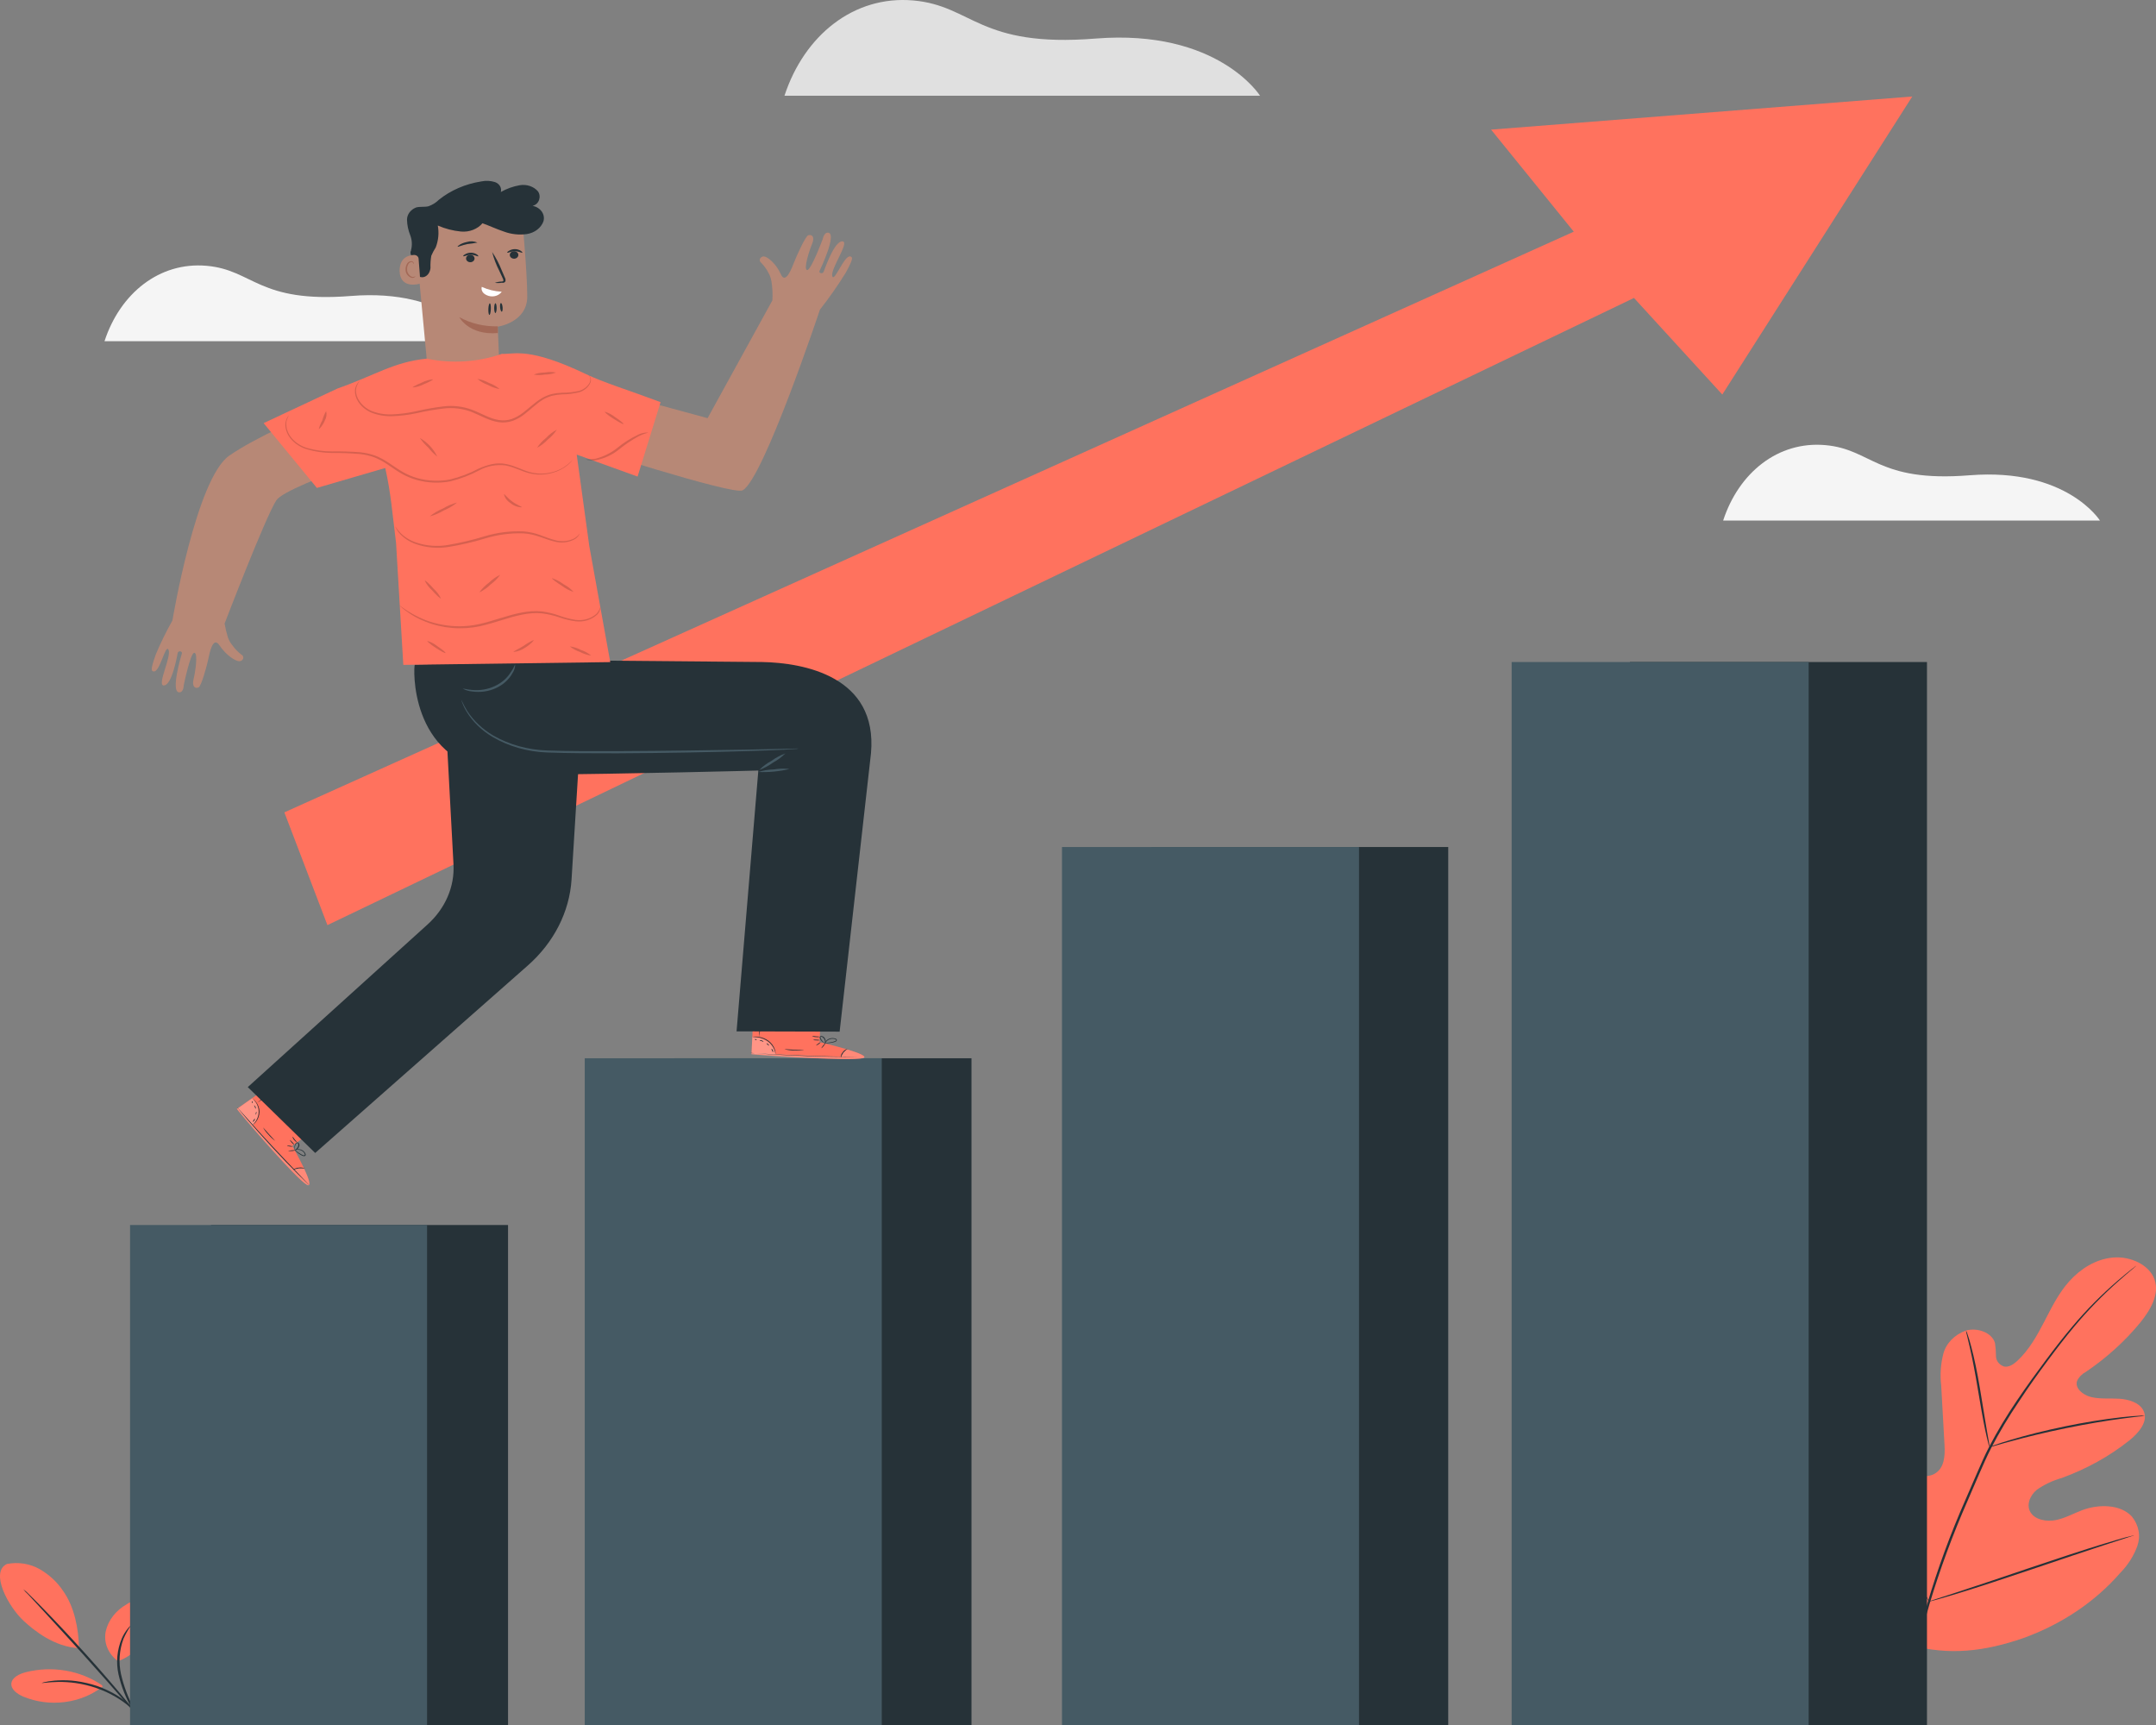 <svg width="200" height="160" viewBox="0 0 200 160" fill="none" xmlns="http://www.w3.org/2000/svg">
<rect x="0" y="0" width="200" height="160" fill="#808080" stroke="none"/>
<path d="M159.847 48.283H194.8C194.8 48.283 191.72 43.369 182.709 44.084C174.12 44.769 173.681 41.666 169.311 41.285C164.942 40.904 161.303 43.83 159.847 48.283Z" fill="#F5F5F5"/>
<path d="M9.693 31.65H44.638C44.638 31.65 41.558 26.729 32.56 27.452C23.958 28.136 23.518 25.033 19.157 24.653C14.797 24.272 11.149 27.198 9.693 31.65Z" fill="#F5F5F5"/>
<path d="M72.771 8.878H116.886C116.886 8.878 112.983 2.672 101.631 3.576C90.785 4.441 90.235 0.527 84.717 0.042C79.2 -0.442 74.611 3.276 72.771 8.878Z" fill="#E0E0E0"/>
<path d="M177.196 152.583C171.186 149.239 169.54 142.675 169.479 136.724C169.479 135.732 169.289 134.69 169.791 133.798C170.293 132.906 171.516 132.26 172.554 132.645C173.434 132.96 173.826 133.798 174.314 134.494C174.988 135.418 175.95 136.156 177.086 136.62C177.825 136.92 178.727 137.085 179.427 136.716C180.382 136.205 180.439 135.021 180.382 134.025C180.279 132.187 180.176 130.349 180.074 128.511C179.956 127.527 180.023 126.532 180.272 125.566C180.399 125.087 180.656 124.641 181.021 124.266C181.386 123.892 181.849 123.599 182.37 123.413C183.431 123.113 184.786 123.602 185.063 124.567C185.125 124.975 185.156 125.386 185.156 125.797C185.158 126.001 185.229 126.201 185.361 126.37C185.492 126.539 185.678 126.67 185.895 126.747C186.335 126.847 186.775 126.547 187.114 126.247C188.231 125.209 188.957 123.894 189.635 122.59C190.312 121.287 190.955 119.953 191.971 118.826C192.988 117.7 194.396 116.785 196.01 116.643C197.625 116.5 199.39 117.312 199.865 118.684C200.34 120.057 199.482 121.506 198.545 122.667C197.128 124.394 195.432 125.932 193.511 127.235C193.134 127.435 192.841 127.735 192.675 128.092C192.46 128.761 193.208 129.388 193.96 129.576C194.814 129.788 195.72 129.68 196.6 129.738C197.48 129.796 198.457 130.099 198.822 130.814C199.337 131.802 198.422 132.898 197.502 133.625C195.666 135.082 193.557 136.252 191.267 137.085C190.423 137.324 189.636 137.695 188.944 138.181C188.297 138.715 187.936 139.619 188.376 140.299C188.816 140.98 189.864 141.165 190.73 140.988C191.597 140.811 192.35 140.372 193.168 140.069C194.695 139.5 196.688 139.519 197.753 140.653C198.076 141.045 198.29 141.497 198.379 141.973C198.469 142.449 198.43 142.937 198.268 143.398C197.935 144.318 197.393 145.169 196.675 145.901C194.345 148.576 191.242 150.661 187.686 151.941C184.139 153.168 180.817 153.587 177.183 152.58" fill="#FF725E"/>
<path d="M177.324 156.993C177.505 154.226 177.989 151.479 178.771 148.793C179.74 145.513 180.925 142.284 182.318 139.123L183.4 136.628C183.756 135.813 184.108 135.001 184.509 134.225C185.285 132.74 186.153 131.294 187.109 129.892C188.016 128.55 188.926 127.304 189.793 126.143C190.66 124.982 191.492 123.917 192.297 122.975C193.558 121.48 194.953 120.075 196.468 118.773C197.005 118.311 197.436 117.965 197.726 117.734C197.872 117.627 197.982 117.538 198.065 117.473C198.103 117.443 198.143 117.415 198.184 117.388C198.184 117.388 198.153 117.427 198.078 117.488L197.757 117.761C197.471 118 197.053 118.353 196.525 118.823C195.035 120.141 193.66 121.555 192.411 123.052C191.619 123.998 190.796 125.066 189.934 126.228C189.072 127.389 188.174 128.638 187.294 129.98C186.344 131.379 185.482 132.821 184.711 134.302C184.315 135.071 183.968 135.874 183.607 136.693C183.246 137.512 182.894 138.346 182.529 139.188C181.141 142.343 179.954 145.562 178.974 148.831C178.185 151.507 177.687 154.243 177.486 157.001" fill="#263238"/>
<path d="M184.557 134.217C184.496 134.083 184.451 133.944 184.425 133.802C184.35 133.529 184.262 133.137 184.157 132.648C183.95 131.672 183.717 130.315 183.466 128.804C183.215 127.293 182.956 125.955 182.731 124.986C182.621 124.501 182.529 124.105 182.458 123.832C182.414 123.693 182.386 123.55 182.375 123.406C182.446 123.537 182.5 123.675 182.538 123.817C182.63 124.082 182.749 124.471 182.876 124.97C183.136 125.935 183.418 127.277 183.668 128.788C183.919 130.299 184.135 131.603 184.302 132.633C184.381 133.094 184.452 133.483 184.504 133.786C184.54 133.928 184.558 134.072 184.557 134.217V134.217Z" fill="#263238"/>
<path d="M198.972 131.307C198.783 131.35 198.59 131.377 198.395 131.387C198.026 131.43 197.489 131.491 196.824 131.583C195.504 131.756 193.683 132.056 191.694 132.46C189.705 132.864 187.923 133.306 186.643 133.656C186 133.825 185.486 133.975 185.129 134.079C184.949 134.141 184.761 134.189 184.57 134.221C184.741 134.137 184.919 134.067 185.103 134.009C185.45 133.886 185.961 133.717 186.599 133.533C187.87 133.148 189.652 132.691 191.646 132.283C193.349 131.931 195.072 131.654 196.807 131.453C197.471 131.38 198.012 131.337 198.386 131.318C198.581 131.299 198.777 131.295 198.972 131.307V131.307Z" fill="#263238"/>
<path d="M178.934 148.55C178.893 148.503 178.858 148.453 178.828 148.4L178.56 147.951C178.327 147.566 178.006 146.985 177.618 146.27C176.848 144.844 175.858 142.845 174.789 140.622C173.72 138.4 172.752 136.393 172.017 134.955C171.656 134.255 171.357 133.683 171.137 133.252C171.046 133.067 170.967 132.914 170.9 132.791C170.868 132.737 170.846 132.68 170.834 132.621C170.874 132.668 170.91 132.719 170.939 132.771C171.014 132.894 171.102 133.044 171.212 133.221C171.441 133.606 171.762 134.186 172.149 134.901C172.919 136.328 173.909 138.331 174.978 140.549C176.048 142.768 177.016 144.779 177.75 146.217C178.116 146.916 178.41 147.493 178.63 147.92C178.727 148.104 178.802 148.258 178.868 148.385C178.899 148.437 178.921 148.493 178.934 148.55Z" fill="#263238"/>
<path d="M197.964 142.395C197.906 142.428 197.842 142.454 197.775 142.472L197.22 142.656L195.183 143.318C193.467 143.879 191.1 144.675 188.486 145.559C185.873 146.443 183.497 147.22 181.763 147.751C180.883 148.016 180.192 148.223 179.704 148.358L179.136 148.512C179.072 148.534 179.003 148.547 178.934 148.55C178.995 148.521 179.058 148.495 179.123 148.473L179.678 148.289L181.715 147.628C183.435 147.07 185.798 146.27 188.412 145.386C191.025 144.502 193.401 143.725 195.135 143.198C196.015 142.933 196.706 142.725 197.198 142.591L197.757 142.456C197.823 142.428 197.892 142.407 197.964 142.395V142.395Z" fill="#263238"/>
<path d="M0.638 145.067C1.155 144.964 1.689 144.953 2.211 145.035C2.732 145.116 3.23 145.288 3.674 145.54C4.559 146.053 5.298 146.735 5.834 147.535C6.917 149.05 7.291 151.08 7.326 152.868C5.056 152.776 3.128 151.207 2.209 150.357C0.752 149.016 -0.95 145.817 0.638 145.067" fill="#FF725E"/>
<path d="M10.947 154.083C10.493 153.748 10.149 153.314 9.95 152.825C9.75 152.336 9.703 151.81 9.812 151.299C9.928 150.792 10.159 150.311 10.492 149.883C10.825 149.455 11.252 149.089 11.748 148.808C11.96 148.656 12.207 148.547 12.472 148.488C12.738 148.428 13.014 148.421 13.284 148.466C13.524 148.543 13.736 148.675 13.898 148.848C14.059 149.021 14.165 149.229 14.203 149.45C14.275 149.893 14.213 150.345 14.023 150.761C13.438 152.203 12.575 153.506 10.943 154.075" fill="#FF725E"/>
<path d="M13.011 159.735C13.011 159.735 12.914 159.627 12.782 159.416C12.65 159.204 12.47 158.897 12.254 158.508C11.672 157.499 11.248 156.426 10.995 155.317C10.748 154.195 10.855 153.034 11.303 151.961C11.443 151.639 11.63 151.334 11.858 151.053C11.933 150.946 12.028 150.849 12.139 150.769C11.873 151.165 11.644 151.579 11.453 152.007C11.064 153.065 10.986 154.191 11.224 155.282C11.476 156.374 11.872 157.435 12.403 158.447C12.634 158.866 12.837 159.296 13.011 159.735V159.735Z" fill="#263238"/>
<path d="M2.156 147.405C2.335 147.536 2.5 147.682 2.649 147.839C2.952 148.135 3.388 148.566 3.916 149.108C4.976 150.188 6.411 151.703 7.951 153.41C9.491 155.117 10.837 156.694 11.792 157.847C12.271 158.424 12.65 158.897 12.909 159.223C13.052 159.388 13.178 159.563 13.288 159.746C13.127 159.598 12.98 159.439 12.848 159.27L11.678 157.932C10.688 156.801 9.324 155.24 7.784 153.533C6.244 151.826 4.831 150.304 3.824 149.2L2.609 147.889C2.442 147.74 2.29 147.578 2.156 147.405V147.405Z" fill="#263238"/>
<path d="M9.438 156.297C8.457 155.624 7.307 155.164 6.083 154.956C4.859 154.749 3.596 154.798 2.398 155.102C1.791 155.259 1.118 155.586 1.056 156.136C0.994 156.686 1.588 157.12 2.156 157.366C3.354 157.863 4.693 158.039 6.006 157.872C7.318 157.705 8.544 157.203 9.53 156.428" fill="#FF725E"/>
<path d="M3.872 156.098C3.998 156.048 4.131 156.015 4.268 155.998C4.423 155.96 4.582 155.934 4.743 155.921C4.954 155.89 5.167 155.87 5.381 155.863C5.938 155.834 6.497 155.855 7.049 155.925C7.724 156.018 8.386 156.173 9.024 156.386C9.656 156.612 10.26 156.896 10.824 157.232C11.277 157.511 11.698 157.829 12.078 158.181C12.234 158.314 12.381 158.456 12.518 158.604C12.622 158.711 12.717 158.824 12.804 158.943C12.891 159.036 12.961 159.141 13.011 159.254C12.976 159.277 12.65 158.85 11.986 158.281C11.592 157.951 11.167 157.651 10.714 157.386C9.602 156.735 8.343 156.3 7.022 156.109C6.484 156.033 5.939 155.998 5.394 156.005C4.453 156.021 3.881 156.136 3.872 156.098Z" fill="#263238"/>
<path d="M26.378 75.35L145.991 21.488L138.318 12.023L177.39 8.951L159.768 36.594L151.575 27.636L30.373 85.808L26.378 75.35Z" fill="#FF725E"/>
<path d="M47.128 113.624H19.576V160H47.128V113.624Z" fill="#263238"/>
<path d="M39.617 113.624H12.065V160H39.617V113.624Z" fill="#455A64"/>
<path d="M90.12 98.157H62.568V160H90.12V98.157Z" fill="#263238"/>
<path d="M81.796 98.157H54.243V160H81.796V98.157Z" fill="#455A64"/>
<path d="M134.345 78.564H106.792V160H134.345V78.564Z" fill="#263238"/>
<path d="M126.068 78.564H98.516V160H126.068V78.564Z" fill="#455A64"/>
<path d="M178.754 61.405H151.201V160H178.754V61.405Z" fill="#263238"/>
<path d="M167.78 61.405H140.227V160H167.78V61.405Z" fill="#455A64"/>
<path d="M27.113 106.277L29.678 104.432L25.753 100.202L21.965 102.855L22.189 103.132C23.197 104.351 27.416 109.264 28.411 109.853C29.52 110.522 27.113 106.277 27.113 106.277Z" fill="#FF725E"/>
<g opacity="0.5">
<path opacity="0.5" d="M23.425 104.393C23.778 104.035 23.967 103.577 23.958 103.105C23.953 102.646 23.75 102.205 23.39 101.871L22.04 102.828L23.425 104.393Z" fill="white"/>
</g>
<g opacity="0.4">
<path opacity="0.4" d="M28.217 108.403C28.217 108.403 28.97 109.941 28.587 109.964C28.204 109.987 23.747 105.151 21.987 102.871L22.101 102.801L27.245 108.469C27.245 108.469 27.975 108.165 28.217 108.403Z" fill="white"/>
</g>
<path d="M22.022 102.732C22.022 102.732 22.022 102.763 22.079 102.813L22.259 103.032L22.933 103.828C23.509 104.493 24.319 105.408 25.234 106.4C26.149 107.392 26.994 108.273 27.636 108.903L28.384 109.645L28.591 109.845L28.67 109.91L28.604 109.833L28.406 109.63L27.676 108.861C27.06 108.223 26.211 107.323 25.296 106.346C24.38 105.37 23.562 104.447 22.977 103.786L22.282 103.017L22.092 102.805C22.07 102.78 22.047 102.755 22.022 102.732V102.732Z" fill="#263238"/>
<path d="M27.17 108.522C27.347 108.452 27.533 108.401 27.724 108.369C27.917 108.357 28.11 108.365 28.301 108.392C28.125 108.3 27.916 108.269 27.715 108.303C27.509 108.316 27.315 108.394 27.17 108.522V108.522Z" fill="#263238"/>
<path d="M26.739 106.762C26.739 106.762 26.88 106.762 27.047 106.762C27.214 106.762 27.35 106.715 27.346 106.696C27.341 106.677 27.205 106.677 27.038 106.696C26.871 106.715 26.734 106.742 26.739 106.762Z" fill="#263238"/>
<path d="M26.629 106.273C26.629 106.292 26.739 106.323 26.88 106.342C26.966 106.362 27.057 106.362 27.143 106.342C27.143 106.323 27.034 106.292 26.893 106.273C26.752 106.254 26.629 106.254 26.629 106.273Z" fill="#263238"/>
<path d="M26.884 105.735C26.884 105.735 26.945 105.854 27.055 105.977C27.166 106.1 27.271 106.189 27.289 106.177C27.25 106.087 27.192 106.005 27.117 105.935C27.003 105.812 26.901 105.723 26.884 105.735Z" fill="#263238"/>
<path d="M27.135 105.431C27.148 105.543 27.201 105.649 27.284 105.735C27.403 105.889 27.544 105.973 27.557 105.962C27.496 105.868 27.425 105.779 27.346 105.697C27.232 105.547 27.157 105.424 27.135 105.431Z" fill="#263238"/>
<path d="M27.293 106.608C27.358 106.711 27.445 106.802 27.548 106.877C27.652 106.965 27.766 107.045 27.887 107.115C27.959 107.159 28.038 107.196 28.12 107.223C28.145 107.232 28.172 107.237 28.2 107.237C28.227 107.237 28.254 107.232 28.279 107.223C28.307 107.21 28.329 107.189 28.343 107.165C28.358 107.14 28.363 107.112 28.358 107.084C28.32 106.94 28.226 106.812 28.092 106.721C27.958 106.631 27.792 106.584 27.623 106.589C27.523 106.59 27.424 106.61 27.333 106.646C27.298 106.658 27.267 106.677 27.24 106.7C27.362 106.659 27.492 106.636 27.623 106.635C27.762 106.639 27.896 106.678 28.01 106.746C28.149 106.824 28.247 106.947 28.283 107.088C28.283 107.154 28.213 107.181 28.138 107.154C28.062 107.128 27.989 107.095 27.922 107.054C27.801 106.989 27.687 106.915 27.579 106.835C27.399 106.7 27.302 106.6 27.293 106.608Z" fill="#263238"/>
<path d="M27.341 106.7C27.437 106.684 27.523 106.641 27.588 106.577C27.661 106.511 27.716 106.431 27.746 106.342C27.771 106.287 27.779 106.226 27.77 106.167C27.761 106.108 27.734 106.052 27.694 106.004C27.679 105.991 27.662 105.981 27.643 105.974C27.624 105.967 27.604 105.964 27.584 105.964C27.563 105.964 27.543 105.967 27.524 105.974C27.505 105.981 27.488 105.991 27.474 106.004C27.431 106.045 27.398 106.094 27.377 106.146C27.342 106.231 27.318 106.319 27.306 106.408C27.284 106.489 27.284 106.573 27.306 106.654C27.306 106.654 27.306 106.562 27.337 106.415C27.355 106.331 27.383 106.249 27.421 106.169C27.451 106.085 27.544 105.977 27.623 106.035C27.652 106.075 27.67 106.121 27.676 106.168C27.682 106.215 27.676 106.263 27.658 106.308C27.632 106.388 27.587 106.462 27.526 106.527C27.472 106.59 27.41 106.648 27.341 106.7V106.7Z" fill="#263238"/>
<path d="M23.425 101.883C23.425 101.883 23.549 101.994 23.703 102.202C23.898 102.475 24.002 102.791 24.002 103.113C24.002 103.435 23.898 103.751 23.703 104.024C23.553 104.236 23.421 104.343 23.43 104.351C23.439 104.359 23.47 104.332 23.527 104.282C23.609 104.211 23.682 104.134 23.747 104.051C23.958 103.773 24.071 103.447 24.072 103.113C24.067 102.779 23.947 102.453 23.729 102.179C23.663 102.095 23.588 102.018 23.505 101.948C23.465 101.902 23.43 101.879 23.425 101.883Z" fill="#263238"/>
<path d="M25.846 100.894C25.495 101.098 25.158 101.321 24.838 101.56C24.496 101.784 24.169 102.024 23.857 102.279C24.216 102.077 24.56 101.854 24.886 101.613C25.221 101.39 25.542 101.15 25.846 100.894Z" fill="#263238"/>
<path d="M24.398 104.574C24.53 104.814 24.698 105.038 24.899 105.239C25.079 105.456 25.291 105.651 25.529 105.82C25.529 105.82 25.269 105.543 24.957 105.201C24.644 104.858 24.398 104.562 24.398 104.574Z" fill="#263238"/>
<path d="M23.623 103.743C23.623 103.743 23.579 103.816 23.531 103.893C23.483 103.97 23.434 104.036 23.452 104.047C23.47 104.059 23.549 104.016 23.602 103.924C23.654 103.832 23.645 103.747 23.623 103.743Z" fill="#263238"/>
<path d="M23.777 103.117C23.777 103.117 23.733 103.178 23.725 103.259C23.716 103.34 23.725 103.405 23.725 103.405C23.725 103.405 23.769 103.344 23.782 103.267C23.795 103.19 23.799 103.121 23.777 103.117Z" fill="#263238"/>
<path d="M23.566 102.528C23.566 102.528 23.606 102.598 23.641 102.678C23.676 102.759 23.676 102.828 23.698 102.832C23.72 102.836 23.751 102.751 23.698 102.655C23.645 102.559 23.579 102.513 23.566 102.528Z" fill="#263238"/>
<path d="M23.368 102.14C23.368 102.14 23.368 102.19 23.368 102.236C23.368 102.282 23.417 102.313 23.434 102.309C23.452 102.305 23.434 102.259 23.434 102.213C23.434 102.167 23.39 102.136 23.368 102.14Z" fill="#263238"/>
<path d="M76.032 96.661L76.137 93.758L69.916 93.547L69.709 97.776L70.092 97.811C71.808 97.949 78.817 98.422 79.978 98.157C81.272 97.88 76.032 96.661 76.032 96.661Z" fill="#FF725E"/>
<g opacity="0.5">
<path opacity="0.5" d="M71.966 97.826C71.894 97.365 71.629 96.943 71.222 96.642C70.825 96.342 70.313 96.183 69.788 96.196L69.718 97.715L71.966 97.826Z" fill="white"/>
</g>
<g opacity="0.4">
<path opacity="0.4" d="M78.588 97.338C78.588 97.338 80.418 97.869 80.177 98.126C79.934 98.384 72.829 98.126 69.709 97.796V97.672L77.994 98.019C77.994 98.019 78.227 97.338 78.588 97.338Z" fill="white"/>
</g>
<path d="M69.625 97.665H69.731L70.039 97.692L71.17 97.772C72.12 97.834 73.44 97.907 74.901 97.957C76.362 98.007 77.677 98.03 78.636 98.034H80.075C80.112 98.037 80.149 98.037 80.185 98.034H80.075H79.767L78.636 98.015C77.682 98.015 76.362 97.969 74.901 97.919C73.44 97.869 72.124 97.803 71.17 97.753L70.039 97.692H69.735L69.625 97.665Z" fill="#263238"/>
<path d="M78.003 98.103C78.058 97.941 78.135 97.785 78.232 97.638C78.352 97.505 78.488 97.382 78.636 97.273C78.439 97.329 78.273 97.446 78.17 97.603C78.043 97.745 77.983 97.924 78.003 98.103V98.103Z" fill="#263238"/>
<path d="M76.203 97.227C76.203 97.227 76.309 97.146 76.406 97.023C76.502 96.9 76.569 96.796 76.551 96.784C76.533 96.773 76.441 96.865 76.344 96.988C76.247 97.111 76.186 97.215 76.203 97.227Z" fill="#263238"/>
<path d="M75.71 96.977C75.71 96.977 75.825 96.934 75.935 96.857C76.045 96.781 76.124 96.7 76.111 96.684C76.098 96.669 75.996 96.723 75.886 96.804C75.776 96.884 75.697 96.961 75.71 96.977Z" fill="#263238"/>
<path d="M75.411 96.454C75.515 96.488 75.626 96.504 75.737 96.5C75.846 96.516 75.957 96.509 76.062 96.481C75.961 96.444 75.851 96.428 75.741 96.434C75.631 96.419 75.518 96.425 75.411 96.454V96.454Z" fill="#263238"/>
<path d="M75.319 96.085C75.424 96.152 75.55 96.19 75.68 96.192C75.805 96.213 75.935 96.203 76.054 96.162C75.934 96.139 75.811 96.127 75.689 96.127C75.567 96.106 75.443 96.091 75.319 96.085V96.085Z" fill="#263238"/>
<path d="M76.432 96.757C76.564 96.779 76.7 96.779 76.832 96.757C76.981 96.749 77.129 96.727 77.272 96.692C77.358 96.673 77.44 96.646 77.519 96.611C77.544 96.601 77.566 96.587 77.584 96.569C77.602 96.551 77.616 96.53 77.624 96.507C77.631 96.481 77.629 96.454 77.619 96.429C77.609 96.404 77.591 96.382 77.567 96.365C77.418 96.294 77.246 96.271 77.079 96.3C76.913 96.329 76.763 96.408 76.656 96.523C76.591 96.589 76.542 96.666 76.511 96.75C76.502 96.781 76.502 96.814 76.511 96.846C76.557 96.739 76.624 96.64 76.709 96.554C76.802 96.464 76.923 96.4 77.057 96.369C77.136 96.349 77.218 96.342 77.3 96.35C77.381 96.358 77.46 96.38 77.532 96.415C77.594 96.458 77.567 96.523 77.497 96.558C77.423 96.589 77.347 96.615 77.268 96.634C77.124 96.671 76.977 96.697 76.828 96.711C76.586 96.754 76.436 96.75 76.432 96.757Z" fill="#263238"/>
<path d="M76.538 96.781C76.587 96.707 76.607 96.622 76.595 96.538C76.585 96.447 76.552 96.359 76.498 96.281C76.467 96.227 76.421 96.182 76.364 96.149C76.307 96.116 76.241 96.096 76.172 96.092C76.152 96.095 76.133 96.1 76.115 96.11C76.097 96.119 76.082 96.131 76.07 96.145C76.057 96.159 76.048 96.176 76.043 96.193C76.038 96.21 76.037 96.228 76.04 96.246C76.048 96.303 76.069 96.358 76.102 96.408C76.151 96.486 76.212 96.558 76.282 96.623C76.401 96.734 76.498 96.781 76.502 96.773C76.507 96.765 76.428 96.707 76.322 96.592C76.26 96.526 76.207 96.454 76.164 96.377C76.111 96.304 76.08 96.169 76.164 96.158C76.247 96.146 76.362 96.242 76.419 96.311C76.473 96.382 76.509 96.462 76.525 96.546C76.536 96.624 76.54 96.702 76.538 96.781V96.781Z" fill="#263238"/>
<path d="M69.819 96.185C69.819 96.185 69.999 96.185 70.259 96.212C70.622 96.26 70.964 96.393 71.249 96.596C71.526 96.808 71.73 97.084 71.838 97.392C71.922 97.63 71.927 97.776 71.94 97.776C71.947 97.741 71.947 97.704 71.94 97.669C71.935 97.569 71.918 97.469 71.887 97.373C71.788 97.049 71.581 96.759 71.293 96.538C71 96.326 70.642 96.192 70.263 96.154C70.149 96.144 70.034 96.144 69.92 96.154C69.863 96.169 69.819 96.177 69.819 96.185Z" fill="#263238"/>
<path d="M70.567 93.943C70.504 94.312 70.469 94.685 70.461 95.058C70.427 95.43 70.418 95.804 70.435 96.177C70.492 95.807 70.525 95.435 70.536 95.062C70.573 94.69 70.584 94.316 70.567 93.943V93.943Z" fill="#263238"/>
<path d="M72.771 97.323C73.066 97.397 73.371 97.434 73.678 97.434C73.982 97.458 74.288 97.447 74.588 97.403C74.588 97.384 74.184 97.403 73.682 97.369C73.18 97.334 72.798 97.303 72.771 97.323Z" fill="#263238"/>
<path d="M71.552 97.28C71.552 97.28 71.583 97.357 71.623 97.442C71.662 97.526 71.68 97.596 71.698 97.596C71.715 97.596 71.737 97.511 71.698 97.415C71.658 97.319 71.566 97.269 71.552 97.28Z" fill="#263238"/>
<path d="M71.117 96.765C71.117 96.765 71.117 96.834 71.201 96.896C71.284 96.957 71.324 96.992 71.341 96.98C71.359 96.969 71.319 96.911 71.258 96.85C71.196 96.788 71.13 96.754 71.117 96.765Z" fill="#263238"/>
<path d="M70.47 96.515C70.47 96.534 70.554 96.534 70.646 96.565C70.739 96.596 70.8 96.642 70.818 96.631C70.835 96.619 70.782 96.542 70.672 96.504C70.562 96.465 70.461 96.496 70.47 96.515Z" fill="#263238"/>
<path d="M70.004 96.392C70.004 96.392 70.03 96.434 70.083 96.454C70.136 96.473 70.18 96.477 70.189 96.454C70.197 96.431 70.162 96.408 70.114 96.388C70.065 96.369 70.013 96.373 70.004 96.392Z" fill="#263238"/>
<path d="M78.87 23.788C78.315 23.649 77.374 26.271 77.202 25.606C77.031 24.941 78.782 22.53 78.192 22.392C77.427 22.23 76.498 24.991 76.401 25.218C76.305 25.445 75.922 25.329 76.023 25.129C76.168 24.837 77.611 21.754 76.859 21.588C76.441 21.496 76.322 22.165 76.322 22.165C76.322 22.165 75.218 25.137 74.866 25.049C74.514 24.96 75.09 23.195 75.337 22.611C75.583 22.027 75.363 21.704 74.98 21.819C74.721 21.9 73.924 23.672 73.695 24.253C73.466 24.833 72.881 26.437 72.437 25.441C71.993 24.445 71.218 23.826 70.875 23.784C70.795 23.781 70.716 23.8 70.649 23.838C70.582 23.877 70.53 23.933 70.502 23.998C70.473 24.064 70.469 24.135 70.489 24.203C70.509 24.271 70.553 24.331 70.615 24.376C70.884 24.651 71.106 24.957 71.275 25.287C71.426 25.547 71.524 25.828 71.566 26.117C71.659 26.696 71.687 27.28 71.649 27.863L65.639 38.786L54.604 35.787L53.491 41.251C53.491 41.251 68.01 45.968 68.891 45.48C70.826 44.426 76.062 28.717 76.062 28.717C76.923 27.622 77.716 26.489 78.439 25.322C79.226 23.903 79.081 23.841 78.87 23.788Z" fill="#B78876"/>
<path d="M22.374 60.705C22.064 60.465 21.796 60.186 21.578 59.878C21.382 59.646 21.234 59.386 21.137 59.109C21.01 58.69 20.909 58.266 20.834 57.837C20.834 57.837 24.631 47.937 25.634 46.406C26.637 44.876 40.484 40.52 40.484 40.52L38.724 34.488C38.724 34.488 26.101 38.921 21.274 42.258C18.194 44.38 15.994 57.545 15.994 57.556C15.418 58.575 14.906 59.619 14.458 60.686C13.904 62.224 14.058 62.251 14.269 62.278C14.845 62.347 15.365 59.64 15.637 60.278C15.91 60.916 14.564 63.527 15.167 63.577C15.95 63.646 16.434 60.801 16.487 60.563C16.54 60.324 16.927 60.394 16.874 60.605C16.777 60.913 15.831 64.142 16.601 64.215C17.041 64.254 17.041 63.577 17.041 63.577C17.041 63.577 17.67 60.501 18.031 60.547C18.392 60.594 18.102 62.408 17.952 63.016C17.802 63.623 18.066 63.923 18.427 63.758C18.669 63.646 19.184 61.797 19.307 61.197C19.43 60.597 19.747 58.933 20.367 59.867C20.988 60.801 21.863 61.332 22.198 61.332C22.282 61.33 22.363 61.304 22.428 61.258C22.493 61.212 22.54 61.148 22.56 61.077C22.58 61.006 22.572 60.931 22.539 60.864C22.505 60.796 22.447 60.741 22.374 60.705V60.705Z" fill="#B78876"/>
<path d="M22.985 100.833L29.238 106.942L48.972 89.545C51.39 87.408 52.83 84.571 53.02 81.571L53.86 67.96L41.047 61.12L42.068 80.171C42.124 81.196 41.939 82.22 41.524 83.181C41.109 84.141 40.474 85.016 39.657 85.754L22.985 100.833Z" fill="#263238"/>
<path d="M38.478 61.647C38.359 61.785 37.919 70.451 45.852 71.536C46.327 71.601 49.196 71.855 49.196 71.855C58.199 71.793 70.347 71.47 70.347 71.47L68.327 95.662L77.888 95.689L80.797 69.863C81.435 62.712 74.527 61.478 70.721 61.405L52.413 61.243L38.478 61.647Z" fill="#263238"/>
<path d="M47.788 61.647C47.788 61.917 47.706 62.182 47.551 62.416C47.225 63.018 46.684 63.512 46.01 63.822C45.335 64.133 44.563 64.244 43.811 64.138C43.496 64.116 43.193 64.023 42.931 63.869C42.931 63.839 43.274 63.954 43.811 63.996C44.526 64.061 45.246 63.939 45.882 63.646C46.518 63.353 47.041 62.903 47.383 62.351C47.678 61.943 47.753 61.639 47.788 61.647Z" fill="#455A64"/>
<path d="M72.85 69.882C72.522 70.214 72.138 70.501 71.711 70.732C71.326 71.014 70.896 71.244 70.435 71.417C70.761 71.082 71.146 70.796 71.575 70.567C71.958 70.284 72.388 70.054 72.85 69.882V69.882Z" fill="#455A64"/>
<path d="M73.238 71.328C72.292 71.553 71.312 71.647 70.334 71.605C70.796 71.462 71.282 71.381 71.772 71.367C72.255 71.286 72.75 71.273 73.238 71.328V71.328Z" fill="#455A64"/>
<path d="M42.948 36.514C43.398 36.516 43.843 36.439 44.258 36.287C44.672 36.136 45.047 35.912 45.361 35.631C45.674 35.349 45.92 35.016 46.082 34.649C46.244 34.283 46.32 33.892 46.305 33.499C46.244 31.908 46.173 30.301 46.173 30.301C46.173 30.301 48.906 29.916 48.91 27.517C48.915 25.118 48.378 19.643 48.378 19.643C46.814 19.075 45.106 18.883 43.429 19.086C41.752 19.289 40.167 19.879 38.839 20.796L38.438 21.073L39.635 33.853C39.709 34.578 40.089 35.252 40.702 35.744C41.315 36.236 42.116 36.511 42.948 36.514V36.514Z" fill="#B78876"/>
<path d="M47.423 23.907C47.344 23.846 47.297 23.76 47.29 23.668C47.284 23.576 47.32 23.485 47.39 23.417C47.46 23.348 47.559 23.306 47.664 23.301C47.769 23.295 47.872 23.327 47.951 23.388C47.99 23.418 48.022 23.455 48.045 23.496C48.067 23.537 48.081 23.581 48.084 23.627C48.087 23.672 48.08 23.718 48.062 23.761C48.045 23.804 48.019 23.844 47.984 23.878C47.949 23.912 47.907 23.94 47.86 23.96C47.813 23.98 47.762 23.991 47.71 23.994C47.658 23.997 47.606 23.99 47.557 23.975C47.508 23.96 47.462 23.937 47.423 23.907V23.907Z" fill="#263238"/>
<path d="M48.453 23.442C48.409 23.48 48.14 23.303 47.762 23.307C47.383 23.311 47.115 23.48 47.071 23.438C47.027 23.395 47.071 23.346 47.212 23.265C47.371 23.162 47.564 23.107 47.762 23.107C47.96 23.104 48.154 23.16 48.312 23.265C48.431 23.346 48.475 23.422 48.453 23.442Z" fill="#263238"/>
<path d="M43.833 23.68C43.9 23.715 43.953 23.767 43.986 23.829C44.019 23.891 44.031 23.96 44.019 24.028C44.007 24.095 43.973 24.158 43.92 24.209C43.868 24.259 43.799 24.295 43.724 24.312C43.648 24.328 43.568 24.325 43.494 24.302C43.421 24.279 43.356 24.237 43.31 24.183C43.263 24.128 43.236 24.062 43.232 23.994C43.228 23.926 43.247 23.858 43.287 23.799C43.343 23.721 43.431 23.666 43.532 23.643C43.634 23.621 43.742 23.634 43.833 23.68V23.68Z" fill="#263238"/>
<path d="M44.369 23.772C44.325 23.814 44.053 23.634 43.679 23.638C43.305 23.642 43.032 23.811 42.988 23.768C42.944 23.726 42.988 23.676 43.129 23.595C43.288 23.493 43.481 23.438 43.679 23.438C43.877 23.438 44.069 23.493 44.229 23.595C44.347 23.676 44.387 23.753 44.369 23.772Z" fill="#263238"/>
<path d="M45.909 26.233C46.102 26.162 46.308 26.122 46.517 26.114C46.613 26.114 46.693 26.083 46.697 26.037C46.699 25.951 46.675 25.866 46.627 25.791L46.319 25.126C46.029 24.563 45.806 23.975 45.654 23.372C46.01 23.907 46.304 24.471 46.534 25.056C46.635 25.291 46.732 25.51 46.825 25.729C46.891 25.839 46.913 25.965 46.886 26.087C46.872 26.12 46.849 26.149 46.819 26.174C46.789 26.198 46.753 26.215 46.715 26.225C46.659 26.234 46.603 26.234 46.547 26.225C46.337 26.261 46.121 26.264 45.909 26.233V26.233Z" fill="#263238"/>
<path d="M44.691 26.606C45.263 26.872 45.895 27.027 46.543 27.059C46.419 27.235 46.231 27.369 46.008 27.439C45.786 27.509 45.543 27.51 45.32 27.444C44.497 27.179 44.691 26.606 44.691 26.606Z" fill="white"/>
<path d="M46.178 30.266C44.916 30.301 43.672 30.005 42.605 29.416C42.605 29.416 43.485 31.127 46.191 30.889L46.178 30.266Z" fill="#A36957"/>
<path d="M38.126 23.211C38.253 22.744 38.226 22.254 38.047 21.8C37.868 21.349 37.77 20.877 37.756 20.4C37.751 20.158 37.828 19.919 37.977 19.714C38.125 19.509 38.339 19.347 38.592 19.247C38.962 19.139 39.375 19.224 39.749 19.132C40.12 18.999 40.45 18.793 40.713 18.528C41.811 17.648 43.172 17.059 44.638 16.829C45.062 16.738 45.508 16.759 45.918 16.89C46.119 16.962 46.283 17.094 46.383 17.262C46.482 17.431 46.509 17.625 46.459 17.809C46.995 17.503 47.592 17.289 48.219 17.178C48.531 17.127 48.853 17.152 49.149 17.251C49.445 17.35 49.704 17.519 49.896 17.74C50.239 18.201 50.019 18.955 49.407 19.089C49.582 19.125 49.747 19.19 49.892 19.281C50.038 19.373 50.161 19.488 50.255 19.622C50.349 19.755 50.411 19.904 50.439 20.059C50.466 20.213 50.458 20.371 50.415 20.523C50.306 20.827 50.105 21.098 49.831 21.307C49.558 21.517 49.224 21.657 48.866 21.711C48.147 21.811 47.41 21.729 46.741 21.477C46.068 21.254 45.421 20.946 44.757 20.708C44.53 20.975 44.228 21.186 43.88 21.321C43.533 21.456 43.151 21.51 42.772 21.477C42.02 21.405 41.288 21.216 40.612 20.919C40.738 21.601 40.672 22.299 40.418 22.953C40.259 23.2 40.122 23.457 40.009 23.722C39.944 24.098 39.919 24.477 39.934 24.857C39.899 25.241 39.661 25.656 39.23 25.714C39.034 25.721 38.84 25.67 38.681 25.57C38.522 25.469 38.405 25.325 38.35 25.16C38.251 24.827 38.225 24.479 38.275 24.137C38.275 23.795 37.945 23.53 38.139 23.222" fill="#263238"/>
<path d="M38.83 23.984C38.822 23.889 38.771 23.8 38.689 23.737C38.606 23.674 38.499 23.643 38.39 23.649C37.884 23.668 37.07 23.899 37.07 25.129C37.105 26.887 38.993 26.329 38.997 26.283C39.001 26.237 38.891 24.664 38.83 23.984Z" fill="#B78876"/>
<path d="M38.535 25.618C38.535 25.618 38.5 25.641 38.443 25.664C38.358 25.694 38.263 25.694 38.179 25.664C38.049 25.593 37.942 25.494 37.87 25.375C37.797 25.258 37.761 25.125 37.765 24.991C37.757 24.841 37.786 24.691 37.853 24.553C37.873 24.498 37.907 24.448 37.951 24.406C37.996 24.364 38.051 24.331 38.113 24.311C38.154 24.301 38.197 24.305 38.235 24.32C38.274 24.336 38.305 24.362 38.324 24.395C38.35 24.441 38.324 24.476 38.35 24.48C38.377 24.483 38.39 24.449 38.372 24.376C38.361 24.333 38.333 24.295 38.293 24.268C38.266 24.25 38.234 24.237 38.201 24.23C38.168 24.223 38.133 24.221 38.099 24.226C38.017 24.241 37.94 24.274 37.877 24.323C37.814 24.371 37.766 24.433 37.739 24.503C37.655 24.656 37.616 24.825 37.624 24.995C37.614 25.154 37.659 25.313 37.753 25.45C37.847 25.587 37.986 25.696 38.152 25.764C38.206 25.776 38.263 25.778 38.318 25.769C38.373 25.759 38.424 25.739 38.469 25.71C38.531 25.66 38.539 25.622 38.535 25.618Z" fill="#A36957"/>
<path d="M44.29 22.5C43.982 22.561 43.671 22.607 43.357 22.638C42.856 22.738 42.477 22.926 42.451 22.88C42.425 22.834 42.75 22.557 43.305 22.446C43.465 22.396 43.634 22.375 43.804 22.384C43.973 22.394 44.139 22.433 44.29 22.5V22.5Z" fill="#263238"/>
<path d="M45.399 29.209C45.337 29.209 45.293 28.966 45.302 28.671C45.311 28.374 45.373 28.132 45.439 28.136C45.505 28.14 45.544 28.378 45.531 28.674C45.518 28.97 45.461 29.213 45.399 29.209Z" fill="#263238"/>
<path d="M45.958 29.036C45.896 29.036 45.843 28.832 45.843 28.582C45.843 28.332 45.896 28.128 45.958 28.128C46.019 28.128 46.072 28.332 46.072 28.582C46.072 28.832 46.006 29.036 45.958 29.036Z" fill="#263238"/>
<path d="M46.543 28.909C46.481 28.909 46.415 28.736 46.393 28.524C46.371 28.313 46.393 28.117 46.468 28.113C46.543 28.109 46.6 28.286 46.622 28.497C46.644 28.709 46.609 28.905 46.543 28.909Z" fill="#263238"/>
<path d="M61.283 37.302C58.203 36.148 56.003 35.491 54.322 34.684C49.042 32.165 47.753 32.877 46.552 32.823C44.338 33.593 41.905 33.748 39.587 33.265V33.265C36.507 33.572 34.747 34.834 31.306 36.037L24.455 39.247L29.396 45.257L35.737 43.407C36.26 45.714 36.388 47.556 36.74 50.359L37.413 61.67L56.61 61.413L54.665 50.647L53.499 42.166L59.145 44.203L61.283 37.283" fill="#FF725E"/>
<g opacity="0.4">
<path opacity="0.4" d="M54.582 34.768C54.582 34.768 54.582 34.768 54.635 34.807C54.681 34.852 54.721 34.902 54.753 34.957C54.804 35.068 54.825 35.187 54.815 35.306C54.805 35.426 54.764 35.541 54.696 35.645C54.497 35.981 54.163 36.241 53.759 36.375C53.225 36.51 52.673 36.578 52.118 36.579C51.805 36.596 51.496 36.642 51.194 36.714C50.881 36.804 50.584 36.934 50.314 37.098C49.742 37.46 49.24 37.963 48.629 38.436C48.313 38.687 47.952 38.889 47.559 39.036C47.141 39.182 46.684 39.224 46.239 39.155C45.324 39.013 44.563 38.529 43.731 38.202C42.914 37.89 42.014 37.783 41.131 37.894C40.3 37.991 39.477 38.134 38.667 38.321C37.919 38.482 37.154 38.576 36.383 38.602C35.701 38.624 35.022 38.504 34.404 38.252C33.901 38.024 33.488 37.67 33.215 37.237C33.006 36.911 32.907 36.541 32.929 36.168C32.953 35.934 33.044 35.709 33.194 35.514C33.246 35.447 33.308 35.387 33.378 35.334C33.171 35.578 33.047 35.868 33.022 36.172C33.012 36.526 33.119 36.876 33.33 37.179C33.596 37.587 33.996 37.917 34.478 38.125C35.076 38.356 35.726 38.463 36.379 38.436C37.135 38.404 37.886 38.305 38.619 38.14C39.438 37.949 40.269 37.801 41.109 37.698C42.031 37.582 42.971 37.694 43.824 38.021C44.704 38.359 45.434 38.832 46.275 38.959C46.681 39.026 47.1 38.991 47.485 38.859C47.854 38.722 48.194 38.532 48.492 38.298C49.095 37.844 49.61 37.333 50.208 36.964C50.5 36.784 50.822 36.645 51.163 36.552C51.478 36.481 51.801 36.44 52.127 36.429C52.668 36.432 53.208 36.374 53.733 36.256C54.113 36.137 54.432 35.904 54.635 35.599C54.702 35.505 54.745 35.399 54.761 35.288C54.777 35.178 54.765 35.066 54.727 34.961C54.643 34.83 54.569 34.776 54.582 34.768Z" fill="black"/>
</g>
<g opacity="0.4">
<path opacity="0.4" d="M53.117 42.65C53.065 42.731 53.005 42.807 52.936 42.877C52.742 43.081 52.519 43.262 52.272 43.415C51.875 43.661 51.426 43.836 50.952 43.93C50.323 44.064 49.665 44.047 49.047 43.88C48.365 43.7 47.7 43.331 46.917 43.173C46.064 43.062 45.193 43.22 44.462 43.619C43.627 44.065 42.727 44.41 41.787 44.645C40.746 44.844 39.664 44.798 38.649 44.515C38.138 44.369 37.651 44.163 37.202 43.903C36.762 43.646 36.366 43.354 35.97 43.092C35.589 42.828 35.174 42.603 34.733 42.423C34.305 42.265 33.853 42.161 33.392 42.112C32.523 42.04 31.65 42.006 30.778 42.012C30.004 42.007 29.237 41.896 28.503 41.681C27.887 41.5 27.351 41.156 26.968 40.697C26.683 40.35 26.512 39.942 26.475 39.517C26.454 39.252 26.51 38.988 26.637 38.748C26.679 38.662 26.735 38.583 26.805 38.513C26.805 38.513 26.752 38.598 26.681 38.763C26.569 39.007 26.529 39.271 26.567 39.532C26.614 39.94 26.789 40.328 27.073 40.655C27.448 41.086 27.966 41.407 28.556 41.574C29.276 41.771 30.027 41.87 30.782 41.87C31.663 41.856 32.544 41.883 33.422 41.95C33.903 42 34.374 42.108 34.822 42.269C35.279 42.454 35.71 42.685 36.106 42.958C36.511 43.223 36.903 43.511 37.329 43.757C37.761 44.008 38.228 44.207 38.72 44.349C39.696 44.62 40.737 44.664 41.738 44.476C42.666 44.249 43.554 43.913 44.378 43.477C44.784 43.289 45.214 43.144 45.659 43.046C46.093 42.958 46.544 42.958 46.979 43.046C47.81 43.223 48.461 43.6 49.117 43.78C49.707 43.947 50.337 43.974 50.943 43.857C51.403 43.773 51.841 43.612 52.232 43.384C52.562 43.173 52.859 42.927 53.117 42.65V42.65Z" fill="black"/>
</g>
<g opacity="0.4">
<path opacity="0.4" d="M60.135 40.116C60.135 40.151 59.769 40.197 59.255 40.455C58.594 40.816 57.975 41.233 57.407 41.7C56.816 42.18 56.093 42.518 55.308 42.681C54.98 42.753 54.633 42.729 54.322 42.612C54.641 42.615 54.959 42.592 55.273 42.542C56.012 42.344 56.692 42.004 57.261 41.547C57.837 41.069 58.482 40.659 59.18 40.328C59.468 40.179 59.8 40.106 60.135 40.116Z" fill="black"/>
</g>
<g opacity="0.4">
<path opacity="0.4" d="M53.759 49.494C53.759 49.494 53.759 49.555 53.693 49.651C53.603 49.794 53.477 49.917 53.323 50.009C53.034 50.17 52.707 50.272 52.366 50.306C52.026 50.341 51.68 50.307 51.357 50.209C50.529 50.013 49.663 49.528 48.563 49.471C47.367 49.433 46.173 49.589 45.043 49.932C43.896 50.283 42.719 50.555 41.523 50.743C40.529 50.889 39.509 50.791 38.575 50.463C37.944 50.243 37.396 49.873 36.995 49.394C36.887 49.264 36.799 49.123 36.731 48.975C36.703 48.925 36.682 48.872 36.669 48.817C36.669 48.817 36.784 49.025 37.065 49.344C37.479 49.789 38.021 50.131 38.636 50.332C39.547 50.632 40.534 50.71 41.492 50.559C42.671 50.363 43.831 50.089 44.963 49.74C46.119 49.39 47.341 49.237 48.563 49.29C49.098 49.332 49.622 49.448 50.116 49.632C50.556 49.797 50.996 49.967 51.387 50.07C51.691 50.171 52.015 50.212 52.339 50.19C52.662 50.168 52.976 50.084 53.257 49.944C53.462 49.829 53.633 49.675 53.759 49.494Z" fill="black"/>
</g>
<g opacity="0.4">
<path opacity="0.4" d="M55.664 56.334C55.675 56.393 55.675 56.454 55.664 56.514C55.627 56.689 55.541 56.853 55.413 56.991C55.162 57.233 54.846 57.418 54.494 57.528C54.142 57.639 53.764 57.672 53.394 57.625C52.893 57.56 52.403 57.444 51.933 57.279C51.406 57.096 50.857 56.967 50.296 56.895C49.113 56.757 47.819 57.118 46.512 57.529C45.852 57.733 45.192 57.933 44.554 58.075C42.861 58.444 41.074 58.3 39.485 57.668C38.816 57.41 38.195 57.067 37.642 56.649C37.485 56.539 37.338 56.42 37.202 56.291C37.109 56.203 37.061 56.157 37.07 56.149C37.805 56.72 38.636 57.19 39.534 57.541C40.51 57.898 41.556 58.085 42.614 58.091C43.24 58.088 43.864 58.018 44.471 57.883C45.104 57.741 45.747 57.545 46.402 57.341C47.722 56.933 49.042 56.572 50.292 56.714C50.867 56.791 51.429 56.932 51.964 57.133C52.421 57.298 52.898 57.419 53.385 57.495C53.733 57.543 54.089 57.519 54.424 57.424C54.759 57.329 55.063 57.166 55.312 56.949C55.487 56.773 55.608 56.561 55.664 56.334V56.334Z" fill="black"/>
</g>
<g opacity="0.4">
<path opacity="0.4" d="M40.563 42.358C40.249 42.104 39.969 41.821 39.727 41.512C39.426 41.244 39.164 40.945 38.949 40.62C39.671 41.047 40.233 41.652 40.563 42.358V42.358Z" fill="black"/>
</g>
<g opacity="0.4">
<path opacity="0.4" d="M51.651 39.855C51.433 40.196 51.152 40.504 50.82 40.766C50.54 41.071 50.202 41.331 49.821 41.535C50.037 41.192 50.318 40.884 50.653 40.624C50.932 40.319 51.27 40.059 51.651 39.855V39.855Z" fill="black"/>
</g>
<g opacity="0.4">
<path opacity="0.4" d="M57.838 39.324C57.798 39.37 57.398 39.151 56.901 38.836C56.403 38.521 56.069 38.232 56.104 38.186C56.451 38.293 56.769 38.459 57.041 38.675C57.512 38.99 57.869 39.282 57.838 39.324Z" fill="black"/>
</g>
<g opacity="0.4">
<path opacity="0.4" d="M30.254 38.129C30.332 38.434 30.284 38.755 30.118 39.032C29.929 39.505 29.616 39.801 29.568 39.801C29.645 39.518 29.757 39.244 29.902 38.982C29.982 38.687 30.1 38.401 30.254 38.129V38.129Z" fill="black"/>
</g>
<g opacity="0.4">
<path opacity="0.4" d="M40.902 55.503C40.849 55.538 40.462 55.196 40.062 54.734C39.78 54.478 39.555 54.178 39.397 53.85C39.45 53.815 39.837 54.154 40.238 54.619C40.52 54.875 40.745 55.175 40.902 55.503V55.503Z" fill="black"/>
</g>
<g opacity="0.4">
<path opacity="0.4" d="M46.398 53.312C46.163 53.649 45.865 53.951 45.518 54.204C45.218 54.504 44.861 54.756 44.462 54.949C44.699 54.613 44.996 54.312 45.342 54.057C45.645 53.76 46.001 53.508 46.398 53.312V53.312Z" fill="black"/>
</g>
<g opacity="0.4">
<path opacity="0.4" d="M53.213 54.907C52.821 54.78 52.459 54.591 52.144 54.35C51.585 53.996 51.167 53.673 51.207 53.627C51.598 53.758 51.96 53.948 52.276 54.188C52.636 54.376 52.954 54.619 53.213 54.907Z" fill="black"/>
</g>
<g opacity="0.4">
<path opacity="0.4" d="M42.403 46.61C42.04 46.907 41.628 47.154 41.179 47.341C40.773 47.584 40.329 47.773 39.859 47.902C40.223 47.604 40.637 47.356 41.087 47.168C41.49 46.923 41.934 46.735 42.403 46.61V46.61Z" fill="black"/>
</g>
<g opacity="0.4">
<path opacity="0.4" d="M48.413 47.056C48.022 47.05 47.649 46.912 47.37 46.672C47.046 46.476 46.823 46.176 46.75 45.837C46.807 45.81 47.062 46.183 47.52 46.518C47.977 46.852 48.431 46.998 48.413 47.056Z" fill="black"/>
</g>
<g opacity="0.4">
<path opacity="0.4" d="M40.159 35.187C40.185 35.237 39.785 35.449 39.279 35.653C38.974 35.809 38.635 35.906 38.284 35.937C38.258 35.887 38.663 35.679 39.164 35.472C39.468 35.315 39.807 35.218 40.159 35.187Z" fill="black"/>
</g>
<g opacity="0.4">
<path opacity="0.4" d="M46.349 36.087C45.962 36.021 45.593 35.89 45.263 35.703C44.896 35.573 44.563 35.38 44.281 35.137C44.667 35.207 45.036 35.337 45.368 35.522C45.735 35.652 46.068 35.844 46.349 36.087V36.087Z" fill="black"/>
</g>
<g opacity="0.4">
<path opacity="0.4" d="M51.577 34.553C51.254 34.678 50.904 34.742 50.551 34.741C50.206 34.807 49.849 34.807 49.504 34.741C49.827 34.617 50.176 34.553 50.529 34.553C50.874 34.487 51.231 34.487 51.577 34.553V34.553Z" fill="black"/>
</g>
<g opacity="0.4">
<path opacity="0.4" d="M41.325 60.563C41.285 60.609 40.885 60.394 40.414 60.086C39.943 59.779 39.604 59.49 39.644 59.448C39.982 59.55 40.292 59.712 40.555 59.925C41.017 60.232 41.364 60.517 41.325 60.563Z" fill="black"/>
</g>
<g opacity="0.4">
<path opacity="0.4" d="M49.504 59.363C49.548 59.398 49.227 59.767 48.695 60.086C48.39 60.301 48.02 60.435 47.63 60.471C47.603 60.417 48.07 60.217 48.563 59.909C48.855 59.701 49.171 59.518 49.504 59.363Z" fill="black"/>
</g>
<g opacity="0.4">
<path opacity="0.4" d="M54.841 60.809C54.474 60.756 54.121 60.641 53.803 60.471C53.453 60.355 53.133 60.18 52.861 59.955C53.232 60.003 53.587 60.117 53.904 60.29C54.253 60.406 54.572 60.583 54.841 60.809Z" fill="black"/>
</g>
<path d="M74.078 69.436C73.967 69.459 73.853 69.472 73.739 69.475C73.515 69.475 73.185 69.513 72.763 69.537C71.913 69.579 70.681 69.625 69.159 69.671C66.114 69.76 61.908 69.848 57.279 69.871C54.956 69.871 52.743 69.871 50.727 69.794C48.918 69.726 47.165 69.222 45.663 68.337C44.661 67.733 43.84 66.927 43.269 65.988C43.062 65.644 42.9 65.282 42.785 64.907C42.816 64.907 42.944 65.292 43.344 65.949C43.937 66.859 44.762 67.636 45.755 68.222C47.241 69.071 48.963 69.55 50.736 69.609C52.743 69.683 54.96 69.675 57.279 69.671C61.925 69.648 66.127 69.583 69.159 69.533L72.763 69.456L73.744 69.433C73.855 69.425 73.967 69.426 74.078 69.436V69.436Z" fill="#455A64"/>
</svg>
